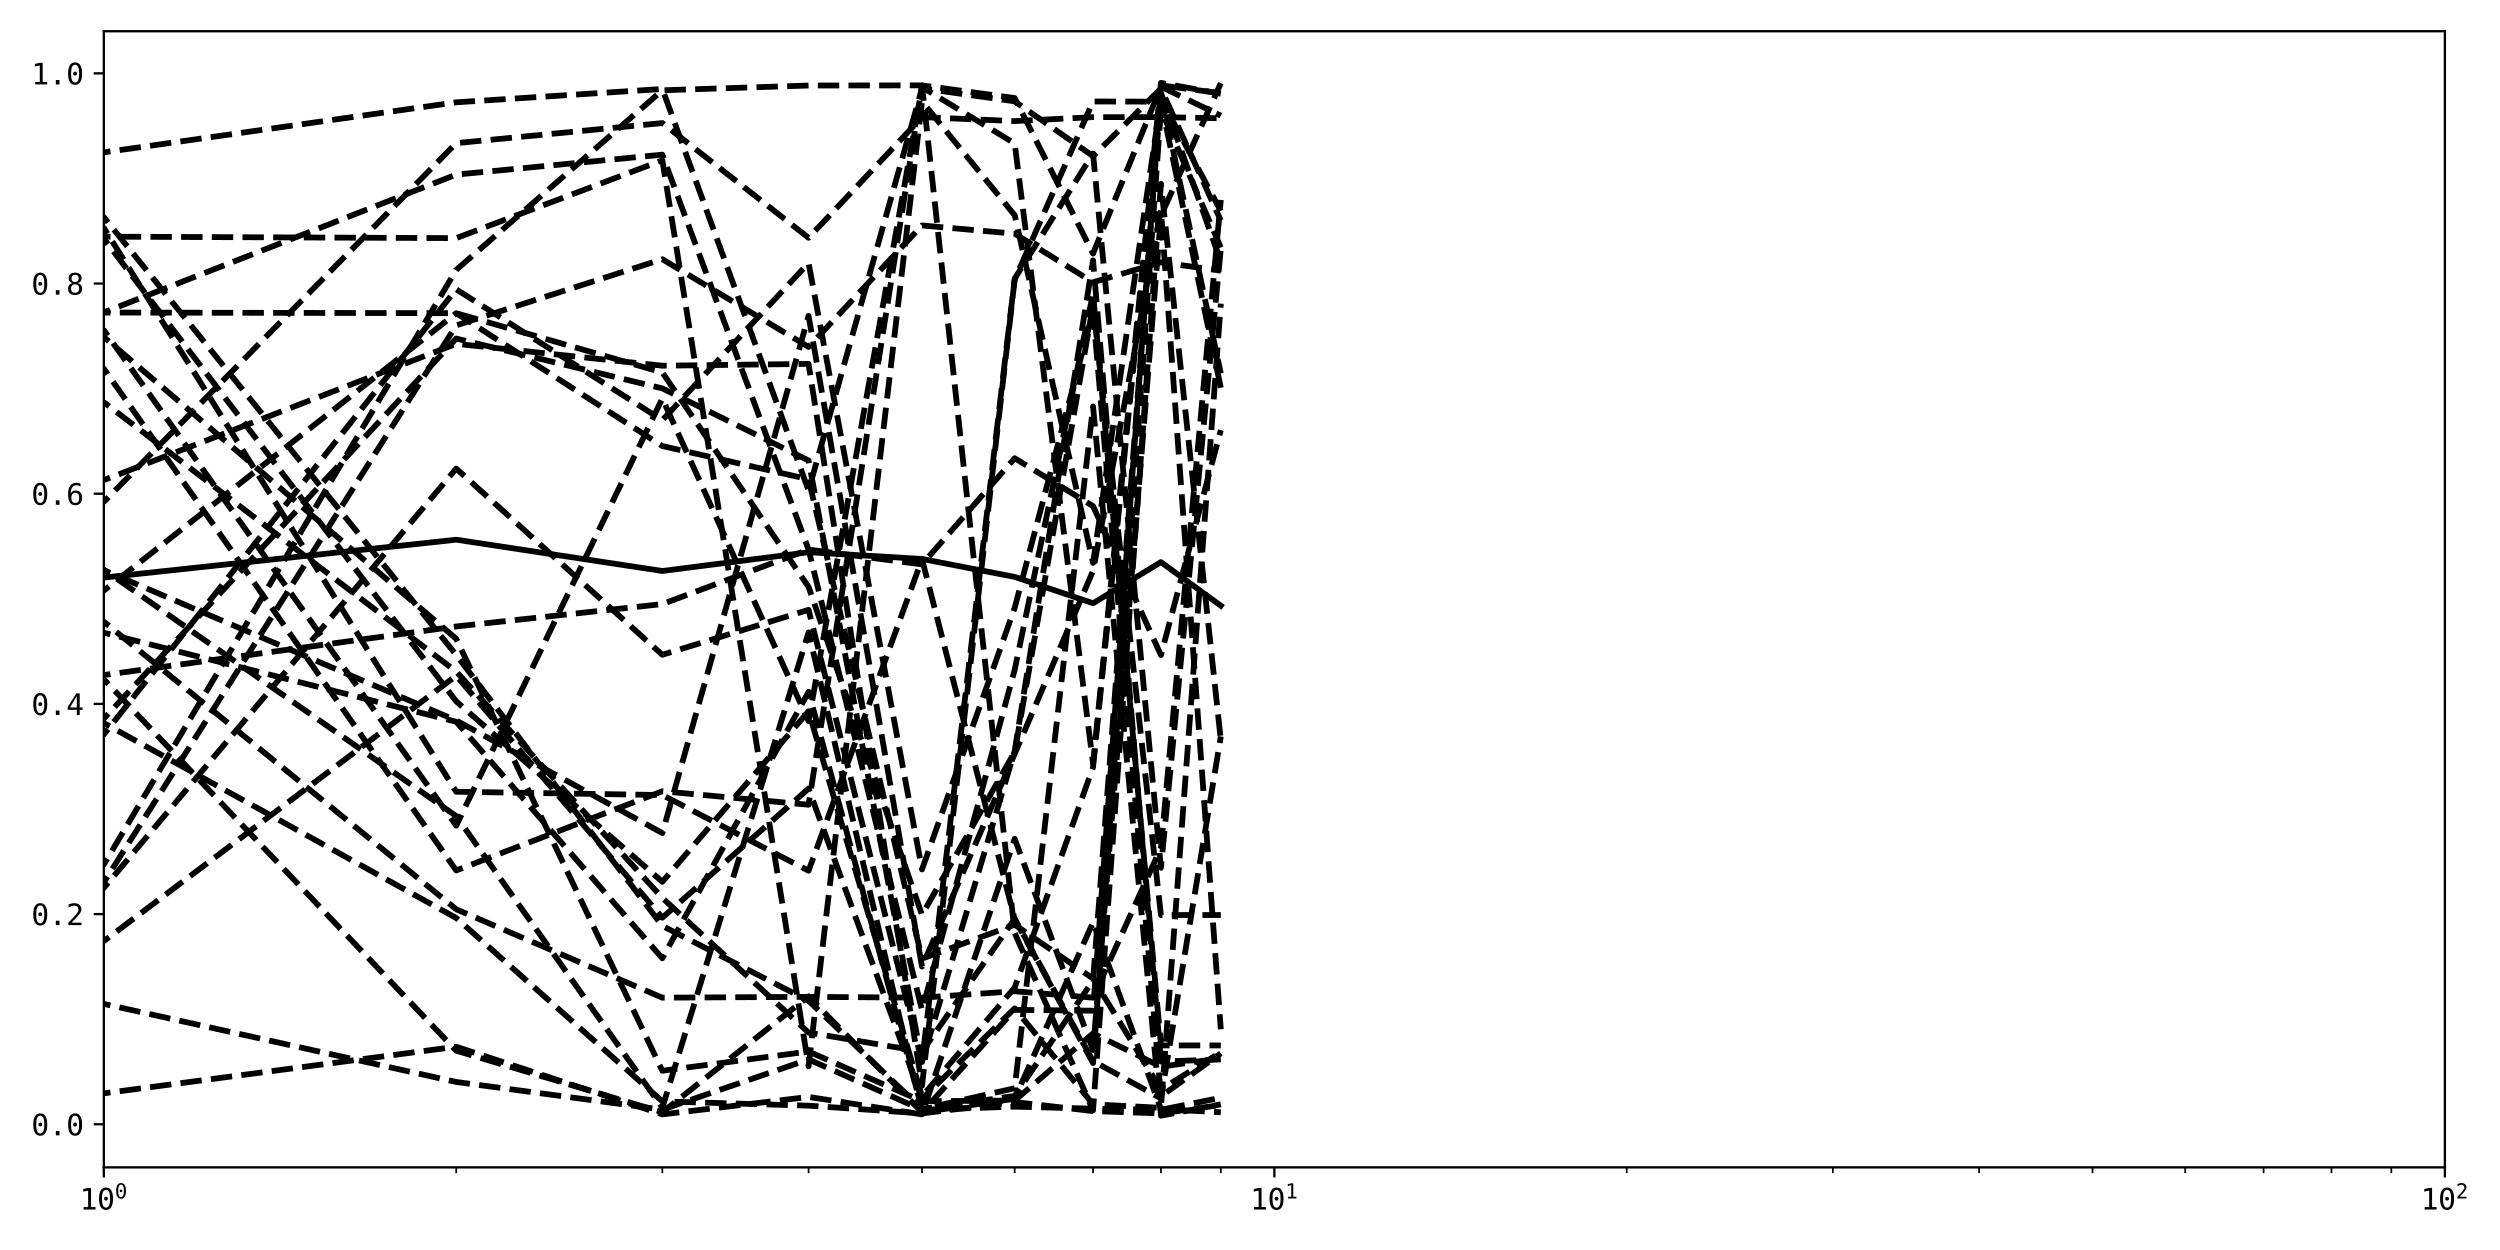 <?xml version="1.0" encoding="utf-8" standalone="no"?>
<!DOCTYPE svg PUBLIC "-//W3C//DTD SVG 1.1//EN"
  "http://www.w3.org/Graphics/SVG/1.1/DTD/svg11.dtd">
<svg xmlns:xlink="http://www.w3.org/1999/xlink" width="864pt" height="432pt" viewBox="0 0 864 432" xmlns="http://www.w3.org/2000/svg" version="1.1">
 <defs>
  <style type="text/css">*{stroke-linejoin: round; stroke-linecap: butt}</style>
 </defs>
 <g id="figure_1">
  <g id="patch_1">
   <path d="M 0 432 
L 864 432 
L 864 0 
L 0 0 
z
" style="fill: #ffffff"/>
  </g>
  <g id="axes_1">
   <g id="patch_2">
    <path d="M 35.89 403.436 
L 844.953 403.436 
L 844.953 10.8 
L 35.89 10.8 
z
" style="fill: #ffffff"/>
   </g>
   <g id="matplotlib.axis_1">
    <g id="xtick_1">
     <g id="line2d_1">
      <defs>
       <path id="m34305079cc" d="M 0 0 
L 0 3.5 
" style="stroke: #000000; stroke-width: 0.8"/>
      </defs>
      <g>
       <use xlink:href="#m34305079cc" x="35.89" y="403.436" style="stroke: #000000; stroke-width: 0.8"/>
      </g>
     </g>
     <g id="text_1">
      <!-- $\mathdefault{10^{0}}$ -->
      <g transform="translate(27.54 418.088) scale(0.1 -0.1)">
       <defs>
        <path id="DejaVuSansMono-31" d="M 844 531 
L 1825 531 
L 1825 4097 
L 769 3859 
L 769 4434 
L 1819 4666 
L 2450 4666 
L 2450 531 
L 3419 531 
L 3419 0 
L 844 0 
L 844 531 
z
" transform="scale(0.016)"/>
        <path id="DejaVuSansMono-30" d="M 1509 2344 
Q 1509 2516 1629 2641 
Q 1750 2766 1919 2766 
Q 2094 2766 2219 2641 
Q 2344 2516 2344 2344 
Q 2344 2169 2220 2047 
Q 2097 1925 1919 1925 
Q 1744 1925 1626 2044 
Q 1509 2163 1509 2344 
z
M 1925 4250 
Q 1484 4250 1267 3775 
Q 1050 3300 1050 2328 
Q 1050 1359 1267 884 
Q 1484 409 1925 409 
Q 2369 409 2586 884 
Q 2803 1359 2803 2328 
Q 2803 3300 2586 3775 
Q 2369 4250 1925 4250 
z
M 1925 4750 
Q 2672 4750 3055 4137 
Q 3438 3525 3438 2328 
Q 3438 1134 3055 521 
Q 2672 -91 1925 -91 
Q 1178 -91 797 521 
Q 416 1134 416 2328 
Q 416 3525 797 4137 
Q 1178 4750 1925 4750 
z
" transform="scale(0.016)"/>
       </defs>
       <use xlink:href="#DejaVuSansMono-31" transform="translate(0 0.766)"/>
       <use xlink:href="#DejaVuSansMono-30" transform="translate(60.205 0.766)"/>
       <use xlink:href="#DejaVuSansMono-30" transform="translate(121.367 39.047) scale(0.7)"/>
      </g>
     </g>
    </g>
    <g id="xtick_2">
     <g id="line2d_2">
      <g>
       <use xlink:href="#m34305079cc" x="440.421" y="403.436" style="stroke: #000000; stroke-width: 0.8"/>
      </g>
     </g>
     <g id="text_2">
      <!-- $\mathdefault{10^{1}}$ -->
      <g transform="translate(432.071 418.088) scale(0.1 -0.1)">
       <use xlink:href="#DejaVuSansMono-31" transform="translate(0 0.684)"/>
       <use xlink:href="#DejaVuSansMono-30" transform="translate(60.205 0.684)"/>
       <use xlink:href="#DejaVuSansMono-31" transform="translate(121.367 38.966) scale(0.7)"/>
      </g>
     </g>
    </g>
    <g id="xtick_3">
     <g id="line2d_3">
      <g>
       <use xlink:href="#m34305079cc" x="844.953" y="403.436" style="stroke: #000000; stroke-width: 0.8"/>
      </g>
     </g>
     <g id="text_3">
      <!-- $\mathdefault{10^{2}}$ -->
      <g transform="translate(836.603 418.088) scale(0.1 -0.1)">
       <defs>
        <path id="DejaVuSansMono-32" d="M 1166 531 
L 3309 531 
L 3309 0 
L 475 0 
L 475 531 
Q 1059 1147 1496 1619 
Q 1934 2091 2100 2284 
Q 2413 2666 2522 2902 
Q 2631 3138 2631 3384 
Q 2631 3775 2401 3997 
Q 2172 4219 1772 4219 
Q 1488 4219 1175 4116 
Q 863 4013 513 3803 
L 513 4441 
Q 834 4594 1145 4672 
Q 1456 4750 1759 4750 
Q 2444 4750 2861 4386 
Q 3278 4022 3278 3431 
Q 3278 3131 3139 2831 
Q 3000 2531 2688 2169 
Q 2513 1966 2180 1606 
Q 1847 1247 1166 531 
z
" transform="scale(0.016)"/>
       </defs>
       <use xlink:href="#DejaVuSansMono-31" transform="translate(0 0.766)"/>
       <use xlink:href="#DejaVuSansMono-30" transform="translate(60.205 0.766)"/>
       <use xlink:href="#DejaVuSansMono-32" transform="translate(121.367 39.047) scale(0.7)"/>
      </g>
     </g>
    </g>
    <g id="xtick_4">
     <g id="line2d_4">
      <defs>
       <path id="mc1cafffbaa" d="M 0 0 
L 0 2 
" style="stroke: #000000; stroke-width: 0.6"/>
      </defs>
      <g>
       <use xlink:href="#mc1cafffbaa" x="157.666" y="403.436" style="stroke: #000000; stroke-width: 0.6"/>
      </g>
     </g>
    </g>
    <g id="xtick_5">
     <g id="line2d_5">
      <g>
       <use xlink:href="#mc1cafffbaa" x="228.9" y="403.436" style="stroke: #000000; stroke-width: 0.6"/>
      </g>
     </g>
    </g>
    <g id="xtick_6">
     <g id="line2d_6">
      <g>
       <use xlink:href="#mc1cafffbaa" x="279.442" y="403.436" style="stroke: #000000; stroke-width: 0.6"/>
      </g>
     </g>
    </g>
    <g id="xtick_7">
     <g id="line2d_7">
      <g>
       <use xlink:href="#mc1cafffbaa" x="318.645" y="403.436" style="stroke: #000000; stroke-width: 0.6"/>
      </g>
     </g>
    </g>
    <g id="xtick_8">
     <g id="line2d_8">
      <g>
       <use xlink:href="#mc1cafffbaa" x="350.677" y="403.436" style="stroke: #000000; stroke-width: 0.6"/>
      </g>
     </g>
    </g>
    <g id="xtick_9">
     <g id="line2d_9">
      <g>
       <use xlink:href="#mc1cafffbaa" x="377.759" y="403.436" style="stroke: #000000; stroke-width: 0.6"/>
      </g>
     </g>
    </g>
    <g id="xtick_10">
     <g id="line2d_10">
      <g>
       <use xlink:href="#mc1cafffbaa" x="401.218" y="403.436" style="stroke: #000000; stroke-width: 0.6"/>
      </g>
     </g>
    </g>
    <g id="xtick_11">
     <g id="line2d_11">
      <g>
       <use xlink:href="#mc1cafffbaa" x="421.911" y="403.436" style="stroke: #000000; stroke-width: 0.6"/>
      </g>
     </g>
    </g>
    <g id="xtick_12">
     <g id="line2d_12">
      <g>
       <use xlink:href="#mc1cafffbaa" x="562.197" y="403.436" style="stroke: #000000; stroke-width: 0.6"/>
      </g>
     </g>
    </g>
    <g id="xtick_13">
     <g id="line2d_13">
      <g>
       <use xlink:href="#mc1cafffbaa" x="633.432" y="403.436" style="stroke: #000000; stroke-width: 0.6"/>
      </g>
     </g>
    </g>
    <g id="xtick_14">
     <g id="line2d_14">
      <g>
       <use xlink:href="#mc1cafffbaa" x="683.973" y="403.436" style="stroke: #000000; stroke-width: 0.6"/>
      </g>
     </g>
    </g>
    <g id="xtick_15">
     <g id="line2d_15">
      <g>
       <use xlink:href="#mc1cafffbaa" x="723.177" y="403.436" style="stroke: #000000; stroke-width: 0.6"/>
      </g>
     </g>
    </g>
    <g id="xtick_16">
     <g id="line2d_16">
      <g>
       <use xlink:href="#mc1cafffbaa" x="755.208" y="403.436" style="stroke: #000000; stroke-width: 0.6"/>
      </g>
     </g>
    </g>
    <g id="xtick_17">
     <g id="line2d_17">
      <g>
       <use xlink:href="#mc1cafffbaa" x="782.29" y="403.436" style="stroke: #000000; stroke-width: 0.6"/>
      </g>
     </g>
    </g>
    <g id="xtick_18">
     <g id="line2d_18">
      <g>
       <use xlink:href="#mc1cafffbaa" x="805.749" y="403.436" style="stroke: #000000; stroke-width: 0.6"/>
      </g>
     </g>
    </g>
    <g id="xtick_19">
     <g id="line2d_19">
      <g>
       <use xlink:href="#mc1cafffbaa" x="826.442" y="403.436" style="stroke: #000000; stroke-width: 0.6"/>
      </g>
     </g>
    </g>
   </g>
   <g id="matplotlib.axis_2">
    <g id="ytick_1">
     <g id="line2d_20">
      <defs>
       <path id="m8ea7b95379" d="M 0 0 
L -3.5 0 
" style="stroke: #000000; stroke-width: 0.8"/>
      </defs>
      <g>
       <use xlink:href="#m8ea7b95379" x="35.89" y="388.547" style="stroke: #000000; stroke-width: 0.8"/>
      </g>
     </g>
     <g id="text_4">
      <!-- 0.0 -->
      <g transform="translate(10.829 392.373) scale(0.1 -0.1)">
       <defs>
        <path id="DejaVuSansMono-2e" d="M 1528 953 
L 2316 953 
L 2316 0 
L 1528 0 
L 1528 953 
z
" transform="scale(0.016)"/>
       </defs>
       <use xlink:href="#DejaVuSansMono-30"/>
       <use xlink:href="#DejaVuSansMono-2e" x="60.205"/>
       <use xlink:href="#DejaVuSansMono-30" x="120.41"/>
      </g>
     </g>
    </g>
    <g id="ytick_2">
     <g id="line2d_21">
      <g>
       <use xlink:href="#m8ea7b95379" x="35.89" y="315.907" style="stroke: #000000; stroke-width: 0.8"/>
      </g>
     </g>
     <g id="text_5">
      <!-- 0.2 -->
      <g transform="translate(10.829 319.733) scale(0.1 -0.1)">
       <use xlink:href="#DejaVuSansMono-30"/>
       <use xlink:href="#DejaVuSansMono-2e" x="60.205"/>
       <use xlink:href="#DejaVuSansMono-32" x="120.41"/>
      </g>
     </g>
    </g>
    <g id="ytick_3">
     <g id="line2d_22">
      <g>
       <use xlink:href="#m8ea7b95379" x="35.89" y="243.267" style="stroke: #000000; stroke-width: 0.8"/>
      </g>
     </g>
     <g id="text_6">
      <!-- 0.4 -->
      <g transform="translate(10.829 247.093) scale(0.1 -0.1)">
       <defs>
        <path id="DejaVuSansMono-34" d="M 2297 4091 
L 825 1625 
L 2297 1625 
L 2297 4091 
z
M 2194 4666 
L 2925 4666 
L 2925 1625 
L 3547 1625 
L 3547 1113 
L 2925 1113 
L 2925 0 
L 2297 0 
L 2297 1113 
L 319 1113 
L 319 1709 
L 2194 4666 
z
" transform="scale(0.016)"/>
       </defs>
       <use xlink:href="#DejaVuSansMono-30"/>
       <use xlink:href="#DejaVuSansMono-2e" x="60.205"/>
       <use xlink:href="#DejaVuSansMono-34" x="120.41"/>
      </g>
     </g>
    </g>
    <g id="ytick_4">
     <g id="line2d_23">
      <g>
       <use xlink:href="#m8ea7b95379" x="35.89" y="170.627" style="stroke: #000000; stroke-width: 0.8"/>
      </g>
     </g>
     <g id="text_7">
      <!-- 0.6 -->
      <g transform="translate(10.829 174.453) scale(0.1 -0.1)">
       <defs>
        <path id="DejaVuSansMono-36" d="M 3097 4563 
L 3097 3981 
Q 2900 4097 2678 4158 
Q 2456 4219 2216 4219 
Q 1616 4219 1306 3767 
Q 997 3316 997 2438 
Q 1147 2750 1412 2917 
Q 1678 3084 2022 3084 
Q 2697 3084 3067 2670 
Q 3438 2256 3438 1497 
Q 3438 741 3056 325 
Q 2675 -91 1984 -91 
Q 1172 -91 794 492 
Q 416 1075 416 2328 
Q 416 3509 870 4129 
Q 1325 4750 2188 4750 
Q 2419 4750 2650 4701 
Q 2881 4653 3097 4563 
z
M 1972 2591 
Q 1569 2591 1337 2300 
Q 1106 2009 1106 1497 
Q 1106 984 1337 693 
Q 1569 403 1972 403 
Q 2391 403 2603 679 
Q 2816 956 2816 1497 
Q 2816 2041 2603 2316 
Q 2391 2591 1972 2591 
z
" transform="scale(0.016)"/>
       </defs>
       <use xlink:href="#DejaVuSansMono-30"/>
       <use xlink:href="#DejaVuSansMono-2e" x="60.205"/>
       <use xlink:href="#DejaVuSansMono-36" x="120.41"/>
      </g>
     </g>
    </g>
    <g id="ytick_5">
     <g id="line2d_24">
      <g>
       <use xlink:href="#m8ea7b95379" x="35.89" y="97.987" style="stroke: #000000; stroke-width: 0.8"/>
      </g>
     </g>
     <g id="text_8">
      <!-- 0.8 -->
      <g transform="translate(10.829 101.813) scale(0.1 -0.1)">
       <defs>
        <path id="DejaVuSansMono-38" d="M 1925 2216 
Q 1503 2216 1273 1980 
Q 1044 1744 1044 1313 
Q 1044 881 1276 642 
Q 1509 403 1925 403 
Q 2350 403 2579 639 
Q 2809 875 2809 1313 
Q 2809 1741 2576 1978 
Q 2344 2216 1925 2216 
z
M 1375 2478 
Q 972 2581 745 2862 
Q 519 3144 519 3541 
Q 519 4097 897 4423 
Q 1275 4750 1925 4750 
Q 2578 4750 2956 4423 
Q 3334 4097 3334 3541 
Q 3334 3144 3107 2862 
Q 2881 2581 2478 2478 
Q 2947 2375 3195 2062 
Q 3444 1750 3444 1253 
Q 3444 622 3041 265 
Q 2638 -91 1925 -91 
Q 1213 -91 811 264 
Q 409 619 409 1247 
Q 409 1747 657 2061 
Q 906 2375 1375 2478 
z
M 1147 3481 
Q 1147 3106 1347 2909 
Q 1547 2713 1925 2713 
Q 2306 2713 2506 2909 
Q 2706 3106 2706 3481 
Q 2706 3863 2507 4063 
Q 2309 4263 1925 4263 
Q 1547 4263 1347 4061 
Q 1147 3859 1147 3481 
z
" transform="scale(0.016)"/>
       </defs>
       <use xlink:href="#DejaVuSansMono-30"/>
       <use xlink:href="#DejaVuSansMono-2e" x="60.205"/>
       <use xlink:href="#DejaVuSansMono-38" x="120.41"/>
      </g>
     </g>
    </g>
    <g id="ytick_6">
     <g id="line2d_25">
      <g>
       <use xlink:href="#m8ea7b95379" x="35.89" y="25.347" style="stroke: #000000; stroke-width: 0.8"/>
      </g>
     </g>
     <g id="text_9">
      <!-- 1.0 -->
      <g transform="translate(10.829 29.173) scale(0.1 -0.1)">
       <use xlink:href="#DejaVuSansMono-31"/>
       <use xlink:href="#DejaVuSansMono-2e" x="60.205"/>
       <use xlink:href="#DejaVuSansMono-30" x="120.41"/>
      </g>
     </g>
    </g>
   </g>
   <g id="line2d_26">
    <path d="M -1 199.609 
L 35.89 199.608 
L 157.666 186.523 
L 228.9 197.333 
L 279.442 190.847 
L 318.645 193.179 
L 350.677 199.381 
L 377.759 208.483 
L 401.218 194.26 
L 421.911 209.337 
" clip-path="url(#p57df1bbf76)" style="fill: none; stroke: #000000; stroke-width: 2; stroke-linecap: square"/>
   </g>
   <g id="line2d_27">
    <path d="M -1 233.291 
L 35.89 233.288 
L 157.666 216.505 
L 228.9 208.768 
L 279.442 189.937 
L 318.645 195.057 
L 350.677 158.361 
L 377.759 174.917 
L 401.218 226.404 
L 421.911 148.633 
" clip-path="url(#p57df1bbf76)" style="fill: none; stroke-dasharray: 7.4,3.2; stroke-dashoffset: 0; stroke: #000000; stroke-width: 2"/>
   </g>
   <g id="line2d_28">
    <path d="M -1 108.011 
L 35.89 108.012 
L 157.666 108.239 
L 228.9 128.721 
L 279.442 202.851 
L 318.645 316.18 
L 350.677 259.857 
L 377.759 105.452 
L 401.218 316.237 
L 421.911 316.237 
" clip-path="url(#p57df1bbf76)" style="fill: none; stroke-dasharray: 7.4,3.2; stroke-dashoffset: 0; stroke: #000000; stroke-width: 2"/>
   </g>
   <g id="line2d_29">
    <path d="M -1 304.915 
L 35.89 304.916 
L 157.666 112.449 
L 228.9 89.579 
L 279.442 119.902 
L 318.645 77.916 
L 350.677 80.76 
L 377.759 97.544 
L 401.218 90.66 
L 421.911 93.561 
" clip-path="url(#p57df1bbf76)" style="fill: none; stroke-dasharray: 7.4,3.2; stroke-dashoffset: 0; stroke: #000000; stroke-width: 2"/>
   </g>
   <g id="line2d_30">
    <path d="M -1 197.055 
L 35.89 197.048 
L 157.666 248.991 
L 228.9 287.905 
L 279.442 109.15 
L 318.645 334.045 
L 350.677 260.54 
L 377.759 197.276 
L 401.218 72.625 
L 421.911 355.72 
" clip-path="url(#p57df1bbf76)" style="fill: none; stroke-dasharray: 7.4,3.2; stroke-dashoffset: 0; stroke: #000000; stroke-width: 2"/>
   </g>
   <g id="line2d_31">
    <path d="M -1 107.95 
L 35.89 107.955 
L 157.666 60.336 
L 228.9 53.452 
L 279.442 189.937 
L 318.645 349.121 
L 350.677 231.468 
L 377.759 101.412 
L 401.218 361.296 
L 421.911 361.296 
" clip-path="url(#p57df1bbf76)" style="fill: none; stroke-dasharray: 7.4,3.2; stroke-dashoffset: 0; stroke: #000000; stroke-width: 2"/>
   </g>
   <g id="line2d_32">
    <path d="M -1 248.366 
L 35.89 248.365 
L 157.666 117.001 
L 228.9 134.239 
L 279.442 159.158 
L 318.645 366.928 
L 350.677 259.516 
L 377.759 89.977 
L 401.218 366.871 
L 421.911 366.132 
" clip-path="url(#p57df1bbf76)" style="fill: none; stroke-dasharray: 7.4,3.2; stroke-dashoffset: 0; stroke: #000000; stroke-width: 2"/>
   </g>
   <g id="line2d_33">
    <path d="M -1 306.829 
L 35.89 306.85 
L 157.666 161.946 
L 228.9 226.291 
L 279.442 210.759 
L 318.645 366.985 
L 350.677 96.292 
L 377.759 53.111 
L 401.218 299.909 
L 421.911 85.994 
" clip-path="url(#p57df1bbf76)" style="fill: none; stroke-dasharray: 7.4,3.2; stroke-dashoffset: 0; stroke: #000000; stroke-width: 2"/>
   </g>
   <g id="line2d_34">
    <path d="M -1 173.453 
L 35.89 173.438 
L 157.666 49.47 
L 228.9 42.529 
L 279.442 82.183 
L 318.645 40.481 
L 350.677 41.846 
L 377.759 40.481 
L 401.218 40.481 
L 421.911 40.879 
" clip-path="url(#p57df1bbf76)" style="fill: none; stroke-dasharray: 7.4,3.2; stroke-dashoffset: 0; stroke: #000000; stroke-width: 2"/>
   </g>
   <g id="line2d_35">
    <path d="M -1 78.791 
L 35.89 78.769 
L 157.666 273.625 
L 228.9 274.763 
L 279.442 300.933 
L 318.645 193.236 
L 350.677 317.66 
L 377.759 367.383 
L 401.218 37.864 
L 421.911 85.539 
" clip-path="url(#p57df1bbf76)" style="fill: none; stroke-dasharray: 7.4,3.2; stroke-dashoffset: 0; stroke: #000000; stroke-width: 2"/>
   </g>
   <g id="line2d_36">
    <path d="M -1 204.11 
L 35.89 204.103 
L 157.666 108.239 
L 228.9 154.151 
L 279.442 165.644 
L 318.645 331.314 
L 350.677 319.594 
L 377.759 338.198 
L 401.218 376.486 
L 421.911 363.685 
" clip-path="url(#p57df1bbf76)" style="fill: none; stroke-dasharray: 7.4,3.2; stroke-dashoffset: 0; stroke: #000000; stroke-width: 2"/>
   </g>
   <g id="line2d_37">
    <path d="M -1 165.921 
L 35.89 165.928 
L 157.666 118.821 
L 228.9 126.388 
L 279.442 125.762 
L 318.645 375.235 
L 350.677 96.633 
L 377.759 35.076 
L 401.218 35.133 
L 421.911 134.011 
" clip-path="url(#p57df1bbf76)" style="fill: none; stroke-dasharray: 7.4,3.2; stroke-dashoffset: 0; stroke: #000000; stroke-width: 2"/>
   </g>
   <g id="line2d_38">
    <path d="M -1 253.829 
L 35.89 253.827 
L 157.666 99.99 
L 228.9 145.219 
L 279.442 90.887 
L 318.645 300.478 
L 350.677 210.076 
L 377.759 107.727 
L 401.218 378.876 
L 421.911 364.027 
" clip-path="url(#p57df1bbf76)" style="fill: none; stroke-dasharray: 7.4,3.2; stroke-dashoffset: 0; stroke: #000000; stroke-width: 2"/>
   </g>
   <g id="line2d_39">
    <path d="M -1 139.016 
L 35.89 139.018 
L 157.666 232.094 
L 228.9 310.32 
L 279.442 356.858 
L 318.645 363.458 
L 350.677 317.546 
L 377.759 366.701 
L 401.218 379.615 
L 421.911 254.509 
" clip-path="url(#p57df1bbf76)" style="fill: none; stroke-dasharray: 7.4,3.2; stroke-dashoffset: 0; stroke: #000000; stroke-width: 2"/>
   </g>
   <g id="line2d_40">
    <path d="M -1 116.481 
L 35.89 116.489 
L 157.666 220.772 
L 228.9 370.057 
L 279.442 363.401 
L 318.645 380.582 
L 350.677 380.355 
L 377.759 357.143 
L 401.218 368.635 
L 421.911 365.734 
" clip-path="url(#p57df1bbf76)" style="fill: none; stroke-dasharray: 7.4,3.2; stroke-dashoffset: 0; stroke: #000000; stroke-width: 2"/>
   </g>
   <g id="line2d_41">
    <path d="M -1 82.521 
L 35.89 82.524 
L 157.666 242.391 
L 228.9 304.745 
L 279.442 245.805 
L 318.645 378.933 
L 350.677 341.27 
L 377.759 265.148 
L 401.218 32.345 
L 421.911 129.062 
" clip-path="url(#p57df1bbf76)" style="fill: none; stroke-dasharray: 7.4,3.2; stroke-dashoffset: 0; stroke: #000000; stroke-width: 2"/>
   </g>
   <g id="line2d_42">
    <path d="M -1 325.231 
L 35.89 325.226 
L 157.666 233.516 
L 228.9 317.148 
L 279.442 272.544 
L 318.645 379.786 
L 350.677 348.495 
L 377.759 381.663 
L 401.218 382.858 
L 421.911 104.94 
" clip-path="url(#p57df1bbf76)" style="fill: none; stroke-dasharray: 7.4,3.2; stroke-dashoffset: 0; stroke: #000000; stroke-width: 2"/>
   </g>
   <g id="line2d_43">
    <path d="M -1 81.782 
L 35.89 81.784 
L 157.666 82.296 
L 228.9 55.386 
L 279.442 368.521 
L 318.645 35.076 
L 350.677 74.388 
L 377.759 194.545 
L 401.218 34.223 
L 421.911 72.909 
" clip-path="url(#p57df1bbf76)" style="fill: none; stroke-dasharray: 7.4,3.2; stroke-dashoffset: 0; stroke: #000000; stroke-width: 2"/>
   </g>
   <g id="line2d_44">
    <path d="M -1 346.934 
L 35.89 346.959 
L 157.666 373.926 
L 228.9 383.484 
L 279.442 366.132 
L 318.645 383.541 
L 350.677 382.46 
L 377.759 383.143 
L 401.218 383.541 
L 421.911 379.388 
" clip-path="url(#p57df1bbf76)" style="fill: none; stroke-dasharray: 7.4,3.2; stroke-dashoffset: 0; stroke: #000000; stroke-width: 2"/>
   </g>
   <g id="line2d_45">
    <path d="M -1 75.068 
L 35.89 75.071 
L 157.666 226.348 
L 228.9 319.992 
L 279.442 345.878 
L 318.645 383.256 
L 350.677 378.762 
L 377.759 338.823 
L 401.218 32.118 
L 421.911 90.375 
" clip-path="url(#p57df1bbf76)" style="fill: none; stroke-dasharray: 7.4,3.2; stroke-dashoffset: 0; stroke: #000000; stroke-width: 2"/>
   </g>
   <g id="line2d_46">
    <path d="M -1 52.66 
L 35.89 52.656 
L 157.666 35.36 
L 228.9 30.752 
L 279.442 169.512 
L 318.645 30.525 
L 350.677 35.019 
L 377.759 53.964 
L 401.218 30.581 
L 421.911 76.209 
" clip-path="url(#p57df1bbf76)" style="fill: none; stroke-dasharray: 7.4,3.2; stroke-dashoffset: 0; stroke: #000000; stroke-width: 2"/>
   </g>
   <g id="line2d_47">
    <path d="M -1 298.779 
L 35.89 298.771 
L 157.666 93.277 
L 228.9 31.207 
L 279.442 29.557 
L 318.645 29.5 
L 350.677 33.881 
L 377.759 87.644 
L 401.218 29.956 
L 421.911 39.969 
" clip-path="url(#p57df1bbf76)" style="fill: none; stroke-dasharray: 7.4,3.2; stroke-dashoffset: 0; stroke: #000000; stroke-width: 2"/>
   </g>
   <g id="line2d_48">
    <path d="M -1 196.862 
L 35.89 196.877 
L 157.666 282.045 
L 228.9 382.858 
L 279.442 218.553 
L 318.645 384.394 
L 350.677 379.729 
L 377.759 318.741 
L 401.218 383.313 
L 421.911 384.394 
" clip-path="url(#p57df1bbf76)" style="fill: none; stroke-dasharray: 7.4,3.2; stroke-dashoffset: 0; stroke: #000000; stroke-width: 2"/>
   </g>
   <g id="line2d_49">
    <path d="M -1 234.758 
L 35.89 234.768 
L 157.666 363.116 
L 228.9 384.394 
L 279.442 344.342 
L 318.645 384.394 
L 350.677 349.007 
L 377.759 349.292 
L 401.218 29.5 
L 421.911 32.231 
" clip-path="url(#p57df1bbf76)" style="fill: none; stroke-dasharray: 7.4,3.2; stroke-dashoffset: 0; stroke: #000000; stroke-width: 2"/>
   </g>
   <g id="line2d_50">
    <path d="M -1 127.424 
L 35.89 127.412 
L 157.666 300.819 
L 228.9 273.454 
L 279.442 278.119 
L 318.645 29.557 
L 350.677 322.439 
L 377.759 383.711 
L 401.218 63.522 
L 421.911 255.761 
" clip-path="url(#p57df1bbf76)" style="fill: none; stroke-dasharray: 7.4,3.2; stroke-dashoffset: 0; stroke: #000000; stroke-width: 2"/>
   </g>
   <g id="line2d_51">
    <path d="M -1 218.661 
L 35.89 218.667 
L 157.666 249.446 
L 228.9 331.2 
L 279.442 239.091 
L 318.645 383.313 
L 350.677 376.088 
L 377.759 140.497 
L 401.218 385.589 
L 421.911 381.663 
" clip-path="url(#p57df1bbf76)" style="fill: none; stroke-dasharray: 7.4,3.2; stroke-dashoffset: 0; stroke: #000000; stroke-width: 2"/>
   </g>
   <g id="line2d_52">
    <path d="M -1 377.846 
L 35.89 377.852 
L 157.666 361.751 
L 228.9 385.134 
L 279.442 379.103 
L 318.645 385.134 
L 350.677 289.896 
L 377.759 362.889 
L 401.218 74.559 
L 421.911 28.761 
" clip-path="url(#p57df1bbf76)" style="fill: none; stroke-dasharray: 7.4,3.2; stroke-dashoffset: 0; stroke: #000000; stroke-width: 2"/>
   </g>
   <g id="line2d_53">
    <path d="M -1 249.887 
L 35.89 249.901 
L 157.666 317.261 
L 228.9 380.639 
L 279.442 382.118 
L 318.645 384.792 
L 350.677 380.867 
L 377.759 383.996 
L 401.218 384.792 
L 421.911 381.891 
" clip-path="url(#p57df1bbf76)" style="fill: none; stroke-dasharray: 7.4,3.2; stroke-dashoffset: 0; stroke: #000000; stroke-width: 2"/>
   </g>
   <g id="line2d_54">
    <path d="M -1 114.105 
L 35.89 114.099 
L 157.666 285.345 
L 228.9 137.709 
L 279.442 249.218 
L 318.645 30.126 
L 350.677 49.583 
L 377.759 263.896 
L 401.218 28.647 
L 421.911 32.402 
" clip-path="url(#p57df1bbf76)" style="fill: none; stroke-dasharray: 7.4,3.2; stroke-dashoffset: 0; stroke: #000000; stroke-width: 2"/>
   </g>
   <g id="line2d_55">
    <path d="M -1 214.85 
L 35.89 214.855 
L 157.666 314.246 
L 228.9 344.797 
L 279.442 344.513 
L 318.645 344.797 
L 350.677 342.578 
L 377.759 344.797 
L 401.218 292.968 
L 421.911 69.097 
" clip-path="url(#p57df1bbf76)" style="fill: none; stroke-dasharray: 7.4,3.2; stroke-dashoffset: 0; stroke: #000000; stroke-width: 2"/>
   </g>
   <g id="patch_3">
    <path d="M 35.89 403.436 
L 35.89 10.8 
" style="fill: none; stroke: #000000; stroke-width: 0.8; stroke-linejoin: miter; stroke-linecap: square"/>
   </g>
   <g id="patch_4">
    <path d="M 844.953 403.436 
L 844.953 10.8 
" style="fill: none; stroke: #000000; stroke-width: 0.8; stroke-linejoin: miter; stroke-linecap: square"/>
   </g>
   <g id="patch_5">
    <path d="M 35.89 403.436 
L 844.953 403.436 
" style="fill: none; stroke: #000000; stroke-width: 0.8; stroke-linejoin: miter; stroke-linecap: square"/>
   </g>
   <g id="patch_6">
    <path d="M 35.89 10.8 
L 844.953 10.8 
" style="fill: none; stroke: #000000; stroke-width: 0.8; stroke-linejoin: miter; stroke-linecap: square"/>
   </g>
  </g>
 </g>
 <defs>
  <clipPath id="p57df1bbf76">
   <rect x="35.89" y="10.8" width="809.063" height="392.636"/>
  </clipPath>
 </defs>
</svg>

